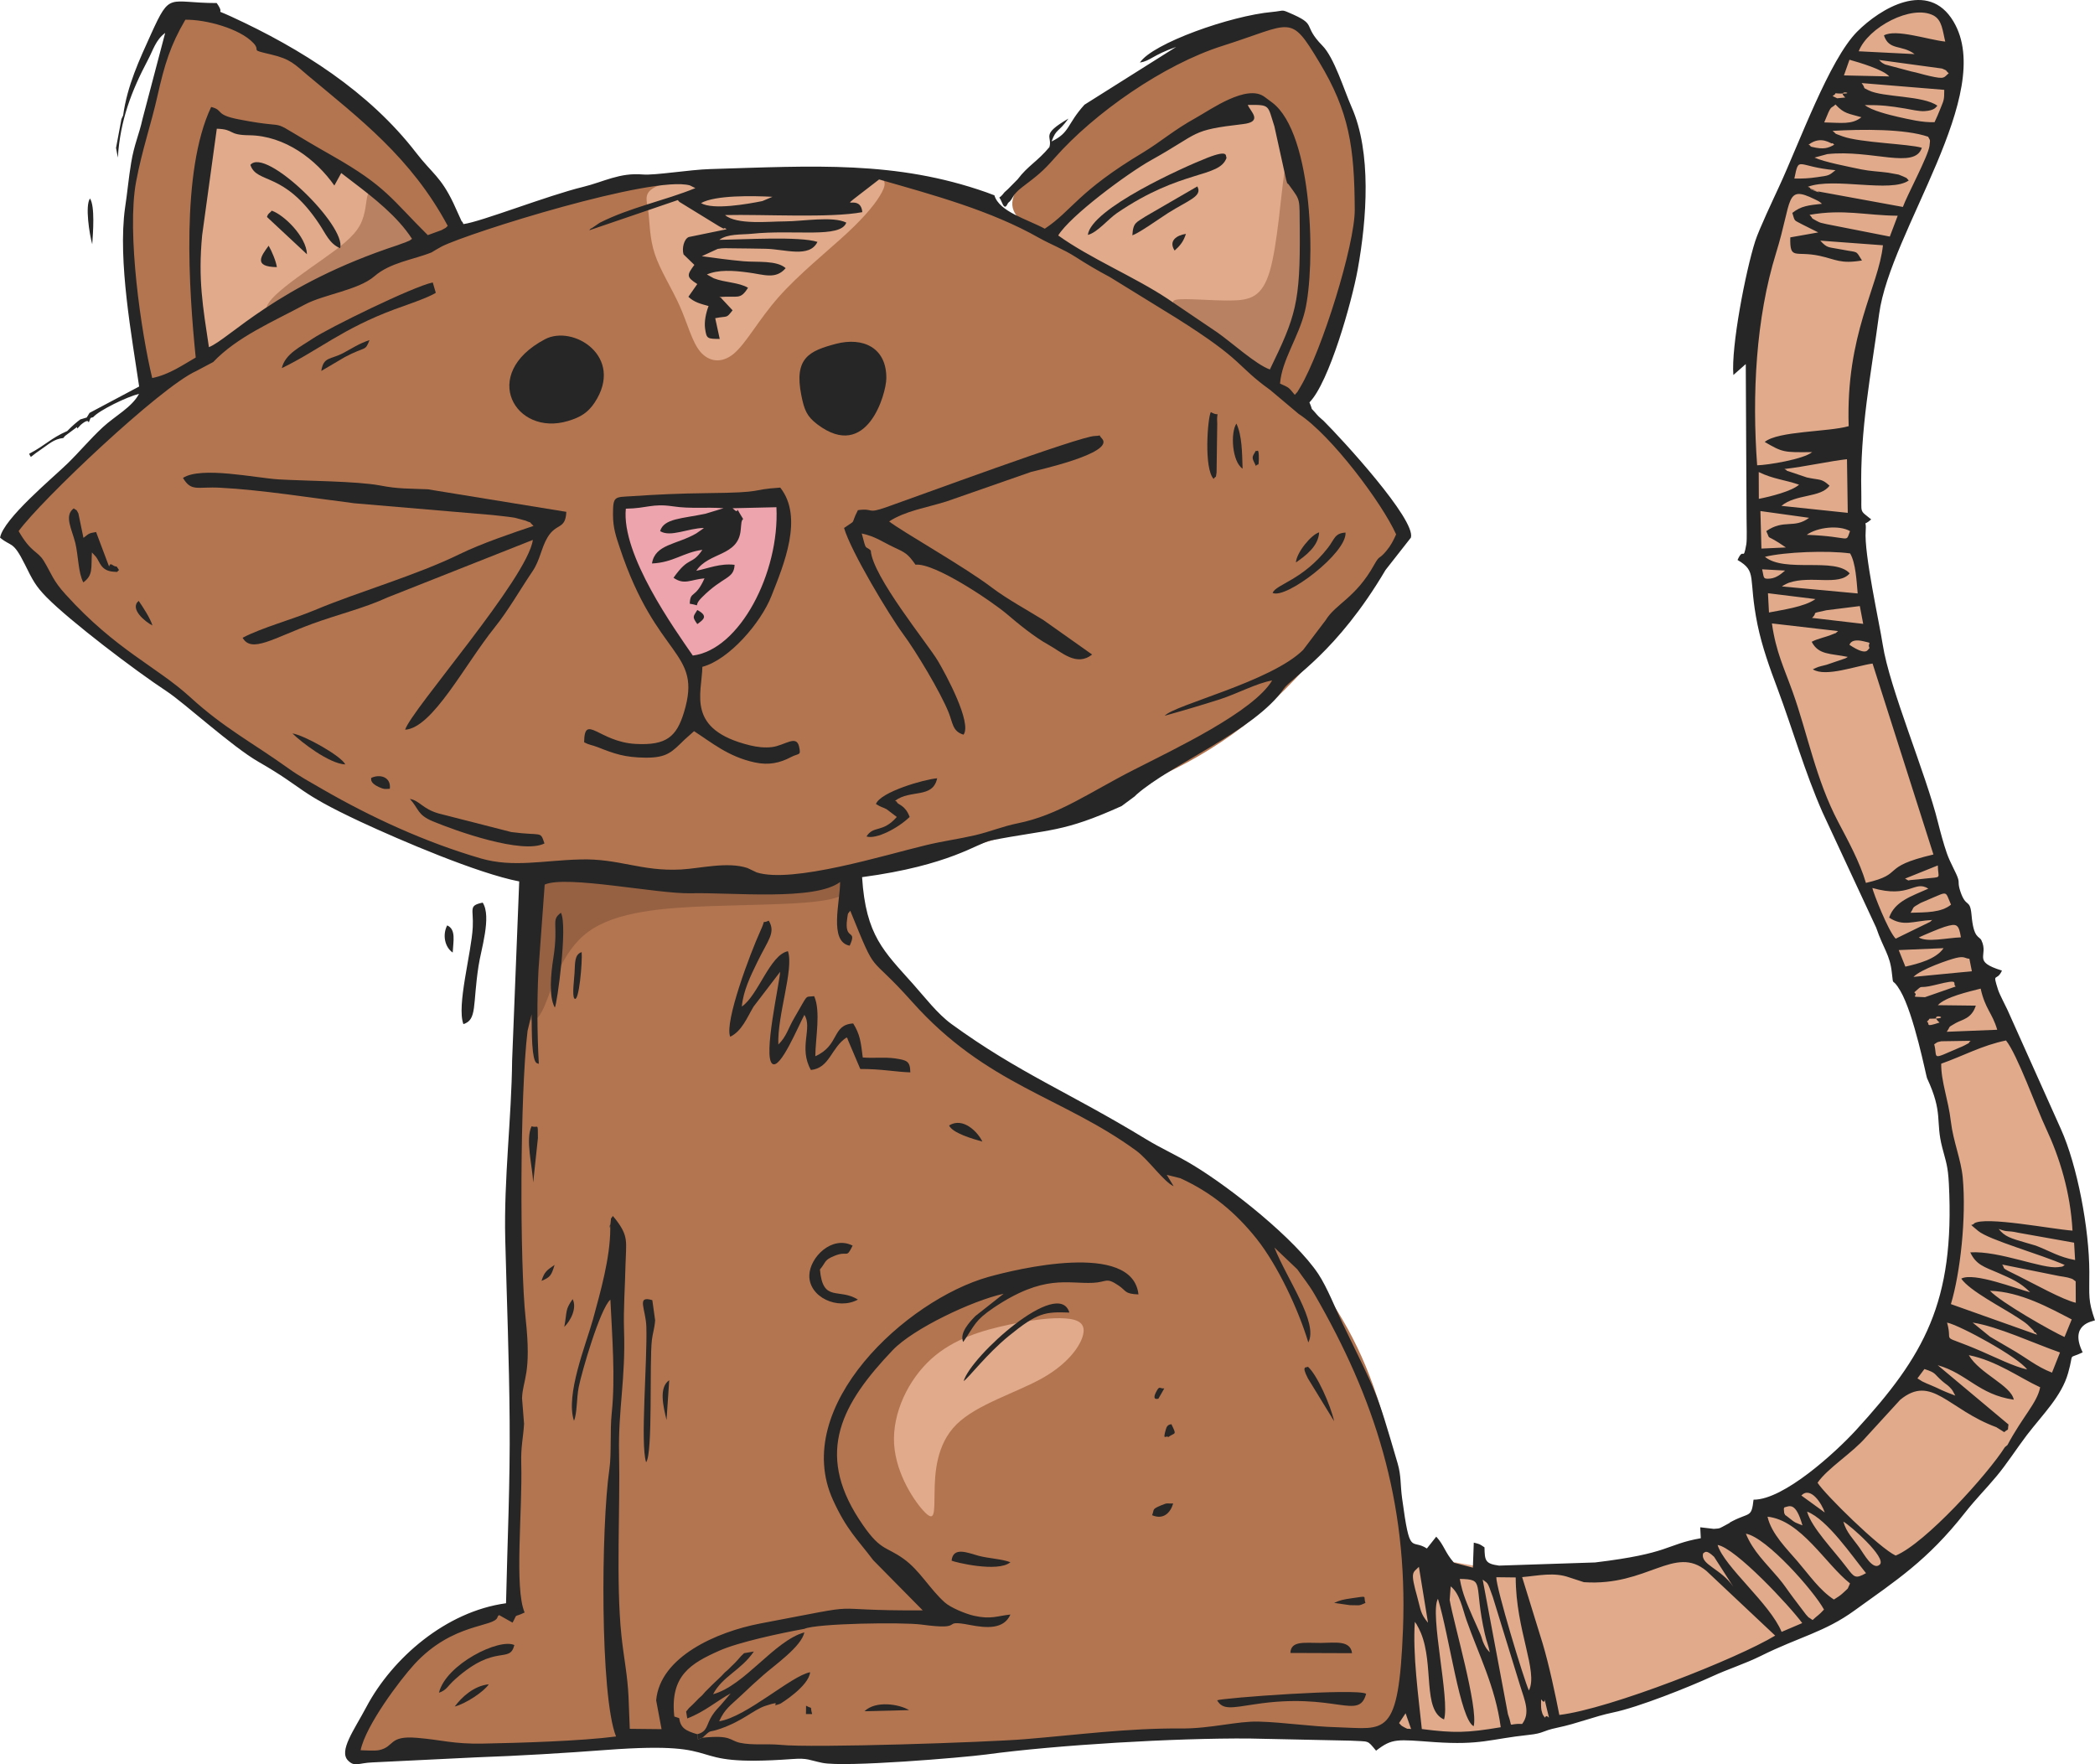 <?xml version="1.0" encoding="UTF-8"?>
<!DOCTYPE svg PUBLIC "-//W3C//DTD SVG 1.1//EN" "http://www.w3.org/Graphics/SVG/1.1/DTD/svg11.dtd">
<!-- Creator: CorelDRAW SE -->
<svg xmlns="http://www.w3.org/2000/svg" xml:space="preserve" width="264.69mm" height="222.91mm" version="1.1" style="shape-rendering:geometricPrecision; text-rendering:geometricPrecision; image-rendering:optimizeQuality; fill-rule:evenodd; clip-rule:evenodd"
viewBox="0 0 18586 15653"
 xmlns:xlink="http://www.w3.org/1999/xlink">
 <defs>
  <style type="text/css">
   <![CDATA[
    .fil5 {fill:#262626}
    .fil2 {fill:#966142}
    .fil1 {fill:#B37550}
    .fil3 {fill:#B88161}
    .fil0 {fill:#E0AA8B}
    .fil4 {fill:#EDA4AC}
   ]]>
  </style>
 </defs>
 <g id="Vrstva_x0020_1">
  <g id="_520664816">
   <path class="fil0" d="M12615 13824c138,-4 424,71 759,111 335,40 720,45 1085,-37 365,-83 710,-253 1008,-418 298,-165 548,-325 835,-573 288,-247 613,-582 788,-868 175,-285 200,-520 228,-780 27,-260 57,-545 20,-863 -38,-317 -143,-668 -270,-1075 -128,-408 -278,-873 -473,-1338 -195,-466 -435,-931 -628,-1451 -192,-520 -337,-1096 -402,-1538 -65,-443 -50,-753 -38,-1176 13,-422 23,-958 110,-1435 88,-478 253,-898 400,-1238 148,-341 278,-601 401,-768 122,-168 237,-243 352,-285 115,-43 230,-53 320,-23 90,30 155,100 193,190 37,90 47,200 42,338 -5,137 -25,302 -95,530 -70,228 -190,518 -292,728 -103,210 -188,340 -275,635 -88,295 -178,755 -213,1233 -35,478 -15,973 53,1413 67,440 182,826 337,1296 155,470 350,1025 513,1483 163,458 293,818 428,1128 135,310 275,570 385,828 110,258 190,513 242,815 53,303 78,653 35,943 -42,290 -152,520 -357,821 -205,300 -505,670 -771,957 -265,288 -495,493 -792,706 -298,212 -663,433 -943,560 -280,128 -476,163 -726,243 -250,80 -555,205 -875,300 -320,95 -655,160 -925,187 -271,28 -476,18 -593,8 -118,-10 -148,-20 -148,-50 -1,-30 27,-80 54,-140 27,-60 53,-131 67,-204 14,-73 16,-149 21,-247 6,-98 13,-217 17,-313 3,-96 2,-168 1,-241 -1,-74 -1,-148 -5,-227 -4,-78 -12,-161 127,-165z"/>
   <path class="fil1" d="M4729 8161c-73,460 -128,1395 -156,2156 -27,760 -27,1345 -22,1956 5,610 15,1245 20,1588 5,343 5,393 -53,405 -57,13 -172,-12 -335,58 -162,70 -372,235 -540,390 -167,155 -293,300 -373,437 -80,138 -115,268 -120,338 -5,70 20,80 245,73 226,-8 651,-33 1086,-58 435,-25 880,-50 1283,-42 403,7 763,47 1040,75 278,27 473,42 778,35 305,-8 721,-38 1231,-83 510,-45 1115,-105 1631,-127 515,-23 940,-8 1218,2 277,10 407,15 492,10 85,-5 125,-20 173,-77 47,-58 102,-158 135,-456 32,-297 43,-793 -10,-1305 -53,-513 -168,-1043 -373,-1501 -205,-458 -500,-843 -825,-1138 -325,-295 -680,-500 -1051,-705 -370,-205 -755,-410 -1130,-633 -375,-223 -740,-463 -980,-700 -241,-238 -356,-473 -431,-645 -76,-171 -113,-279 -150,-347 -38,-67 -76,-94 -283,-90 -207,4 -582,39 -962,44 -380,5 -766,-20 -981,-40 -215,-20 -260,-35 -327,-50 -68,-15 -158,-30 -230,430z"/>
   <path class="fil2" d="M7356 7980c-218,46 -635,44 -1053,59 -418,15 -836,47 -1082,226 -246,179 -321,504 -393,666 -71,161 -138,158 -166,22 -27,-136 -15,-406 6,-628 22,-221 52,-394 108,-486 56,-93 139,-105 344,-95 205,10 533,42 878,64 345,21 708,31 979,18 271,-12 451,-47 533,-17 81,30 63,125 -154,171z"/>
   <path class="fil0" d="M8944 11754c-218,47 -480,119 -683,303 -203,184 -345,479 -329,753 16,274 191,526 276,610 85,84 81,-1 83,-173 2,-171 13,-429 194,-609 181,-180 534,-282 764,-412 230,-130 338,-288 360,-385 23,-98 -40,-136 -157,-144 -118,-9 -291,11 -508,57z"/>
   <path class="fil1" d="M8981 1820c-10,-130 143,-298 385,-517 243,-218 576,-489 904,-680 329,-191 654,-304 858,-374 204,-70 287,-97 355,-76 69,21 124,91 211,238 86,146 203,368 282,607 79,239 119,494 108,769 -12,276 -74,571 -162,873 -87,303 -200,613 -277,776 -78,162 -120,177 -204,113 -84,-63 -209,-206 -370,-345 -162,-139 -359,-274 -555,-401 -197,-128 -392,-248 -588,-358 -197,-110 -394,-210 -579,-306 -185,-96 -358,-189 -368,-319z"/>
   <path class="fil0" d="M9395 1976c104,-112 334,-302 560,-471 227,-168 449,-316 638,-422 189,-107 344,-172 450,-197 107,-25 164,-10 233,83 69,92 149,263 210,476 61,214 104,472 100,722 -4,250 -54,493 -106,695 -53,203 -108,365 -175,427 -68,61 -148,21 -317,-104 -169,-125 -426,-335 -630,-478 -204,-142 -354,-217 -515,-299 -162,-81 -334,-169 -432,-229 -97,-60 -120,-92 -16,-203z"/>
   <path class="fil3" d="M11393 1541c-30,197 -60,630 -127,862 -68,231 -173,261 -344,263 -171,3 -409,-22 -486,-7 -78,15 5,70 167,199 163,129 405,331 535,429 130,97 148,90 183,18 35,-71 87,-206 139,-367 51,-162 101,-349 119,-558 17,-209 2,-439 -19,-603 -21,-164 -49,-261 -78,-329 -29,-67 -59,-105 -89,93z"/>
   <path class="fil1" d="M3946 1909c-65,-142 -230,-389 -446,-638 -216,-249 -484,-499 -738,-685 -254,-187 -494,-309 -685,-387 -192,-77 -334,-110 -427,-97 -92,12 -135,70 -186,241 -51,171 -111,456 -179,783 -67,326 -142,694 -144,1030 -1,337 72,642 114,858 43,217 55,344 85,390 30,47 78,12 179,-62 101,-74 256,-187 458,-318 201,-131 449,-281 733,-421 283,-140 604,-270 815,-349 211,-79 314,-106 383,-138 68,-31 103,-66 38,-207z"/>
   <path class="fil0" d="M3674 2072c-77,-89 -220,-239 -361,-366 -142,-128 -282,-233 -440,-322 -159,-89 -337,-161 -501,-207 -164,-47 -314,-67 -402,-56 -89,12 -117,54 -143,167 -26,112 -51,295 -67,494 -17,199 -24,414 -23,633 1,218 11,441 19,565 7,124 12,149 77,134 65,-15 190,-70 253,-102 62,-31 62,-38 231,-146 169,-108 507,-315 778,-440 271,-125 477,-168 573,-203 96,-35 84,-62 6,-151z"/>
   <path class="fil3" d="M3263 1725c-19,50 -13,170 -71,275 -58,105 -181,195 -330,301 -149,105 -324,227 -416,315 -93,88 -103,143 -45,144 58,0 185,-54 414,-152 228,-99 560,-243 726,-338 167,-95 168,-141 112,-226 -56,-84 -168,-207 -247,-278 -79,-71 -124,-91 -143,-41z"/>
   <path class="fil1" d="M12305 4541c-153,-240 -488,-655 -900,-1035 -413,-381 -903,-726 -1353,-1008 -451,-283 -861,-503 -1336,-668 -475,-165 -1016,-275 -1548,-313 -533,-37 -1058,-2 -1643,115 -586,118 -1231,318 -1751,515 -521,198 -916,393 -1271,588 -355,195 -670,390 -1043,688 -372,298 -803,698 -1048,918 -245,220 -305,260 -327,295 -23,35 -8,65 72,180 80,115 225,315 448,543 222,228 523,483 890,763 368,280 803,585 1203,828 400,242 766,422 1096,550 330,127 625,202 1175,252 550,50 1356,76 2006,38 650,-38 1146,-138 1618,-273 473,-135 923,-305 1278,-450 356,-145 616,-265 868,-423 253,-157 498,-352 756,-625 257,-272 527,-623 680,-820 153,-198 188,-243 220,-298 33,-55 63,-120 -90,-360z"/>
   <path class="fil0" d="M5860 1640c161,-56 516,-101 882,-121 367,-20 744,-15 934,15 190,30 193,85 148,171 -45,86 -138,204 -310,364 -173,160 -425,362 -606,566 -180,204 -287,409 -397,502 -110,92 -223,72 -298,-16 -75,-89 -112,-247 -182,-404 -70,-158 -173,-316 -222,-463 -49,-148 -44,-285 -59,-388 -15,-102 -50,-170 110,-226z"/>
   <path class="fil4" d="M5600 4450c122,-28 367,-40 603,-47 236,-7 462,-8 587,8 125,16 149,50 160,101 11,51 10,120 -9,240 -18,120 -55,292 -102,432 -46,141 -104,251 -189,353 -85,102 -198,196 -283,254 -86,58 -145,80 -186,85 -41,5 -65,-7 -113,-78 -47,-72 -118,-202 -225,-398 -107,-196 -250,-459 -316,-609 -66,-150 -56,-188 -52,-228 4,-41 3,-85 125,-113z"/>
   <g>
    <path class="fil5" d="M12412 15287l58 -87 49 140c-40,-8 -16,8 -60,-15 -41,-23 -23,-15 -47,-38zm1311 -127c38,152 9,27 -17,79 -17,-27 -18,-14 -31,-68 -5,-22 -3,-73 -3,-95 58,76 9,-86 51,84zm-506 -501c-5,-5 -13,-12 -15,-16 -3,-4 -11,-12 -14,-17 -5,-6 -18,-30 -22,-39 -18,-37 -16,-48 -31,-85 -26,-62 -44,-97 -71,-160 -43,-102 -90,-199 -113,-334 229,5 119,34 222,488 18,78 28,86 44,163zm-460 -475c103,339 196,1069 317,1131 42,-166 -176,-908 -213,-1120l9 -121c82,65 105,199 140,299 105,300 257,592 304,951 -299,50 -411,53 -700,16 -30,-289 -82,-664 -62,-951 20,29 8,7 35,58 4,8 15,32 19,41 117,284 13,684 205,767 54,-174 -130,-939 -54,-1071zm731 777c40,128 90,237 16,334 -142,-8 -75,52 -126,-87l-224 -1194c47,39 39,9 90,155l244 792zm-819 -564c-69,-83 -63,-112 -95,-227 -64,-229 -42,-213 14,-269l81 496zm2441 -616c15,-5 21,-41 97,31l171 266c-111,-164 -296,-195 -268,-297zm-1546 1217c-44,-94 -294,-920 -289,-1005l172 2c0,468 202,836 117,1003zm-60 -1006c148,-13 283,-46 419,3l129 42c564,39 805,-336 1088,-99l609 573c-330,201 -1467,651 -1915,704 -33,-170 -92,-448 -148,-634l-182 -589zm2302 486c-103,-251 -507,-575 -568,-771 159,25 643,545 751,693l-183 78zm275 -105c-68,-49 -10,2 -59,-49l-112 -148c-58,-77 -78,-113 -135,-180 -110,-130 -223,-234 -286,-389 182,30 605,510 693,673 -46,51 -58,52 -101,93zm273 -873c62,33 384,319 324,380 -61,60 -144,-97 -180,-147 -57,-81 -117,-136 -144,-233zm-1 631c-30,28 -49,38 -83,60 -127,-83 -215,-213 -323,-339 -93,-109 -232,-244 -266,-396 297,31 515,421 732,592 -32,67 -1,26 -60,83zm202 -174c-94,52 -103,40 -172,-51 -116,-154 -311,-352 -351,-495 179,68 399,394 523,546zm-729 -566c-1,-8 2,-11 4,-17 47,-13 101,-51 161,159 -58,-24 -61,-18 -120,-67 -54,-45 -20,-5 -42,-42l-3 -33zm363 28l-208 -151c82,-85 182,72 208,151zm884 -1273c108,35 82,41 157,106 34,30 42,30 64,52 36,37 24,27 53,78 -61,-24 -94,-35 -172,-73 -30,-14 -50,-21 -80,-34 -8,-4 -35,-16 -41,-19l-43 -27 62 -83zm737 674l-23 19c-154,243 -706,853 -969,962 -143,-66 -627,-542 -693,-646 88,-129 308,-263 431,-406l302 -330c280,-230 424,85 853,243l70 44c48,-41 27,1 38,-68l-628 -526c262,74 363,261 675,306 -25,-128 -304,-231 -399,-395 247,49 452,202 633,285 -27,139 -154,257 -290,512zm-588 -3383c196,-69 361,-162 575,-206 100,124 273,607 354,778 121,258 217,566 236,909 -178,-12 -775,-130 -873,-64 -15,29 -62,-16 35,66 98,82 552,206 769,303 -30,18 -5,12 -58,19 -138,19 -522,-147 -780,-131 51,110 124,129 245,181 120,53 198,84 286,173 -116,-29 -499,-181 -611,-121 75,109 363,255 504,348 29,19 60,39 83,59l51 50c4,5 14,26 17,20 3,-5 12,14 18,21l-765 -272c83,-275 138,-766 105,-1123 -14,-155 -85,-324 -105,-495 -23,-198 -88,-357 -86,-515zm983 2741c-140,-54 -232,-136 -369,-213 -77,-44 -106,-63 -181,-106l-154 -125c221,33 552,188 775,265l-71 179zm-221 -28c-115,-25 -286,-110 -402,-160 -394,-171 -250,-51 -308,-256 115,24 635,308 710,416zm-12163 2935l48 256 -282 -3 -11 -282c-9,-197 -42,-345 -63,-545 -50,-476 -10,-1141 -21,-1616 -9,-383 59,-662 44,-1095 -6,-188 9,-386 13,-576 5,-207 30,-253 -85,-403l-27 -33c-26,41 -12,-2 -21,66 -16,109 -2,-53 -2,47 -1,262 -88,563 -154,806 -63,225 -245,669 -168,898 29,-69 22,-198 42,-299 25,-127 188,-694 281,-776 15,319 45,692 12,1005 -17,164 -1,360 -21,500 -74,509 -84,2009 59,2371 -315,41 -859,57 -1180,63 -267,5 -364,-33 -585,-51 -256,-22 -197,79 -337,109 -39,8 -121,2 -164,1 45,-220 352,-627 477,-763 343,-373 713,-325 738,-419 2,-10 9,-12 14,-17l119 67c51,-92 0,-38 107,-90 -93,-219 -18,-901 -30,-1324 -4,-151 18,-227 25,-350l-18 -228c7,-169 86,-211 32,-707 -53,-487 -51,-1984 17,-2551l36 -148c1,89 1,181 6,269 13,196 47,160 58,172 -15,-278 -17,-556 -3,-835l55 -756c191,-86 1000,84 1296,77 360,-9 1101,70 1325,-100 1,172 -102,531 85,565 71,-156 -52,-35 -22,-242 8,-61 7,-37 27,-68 248,609 142,352 548,807 662,743 1332,841 1991,1323 109,81 242,274 330,314l-61 -101 120 30c280,127 494,308 676,536 190,239 373,632 460,921 91,-176 -188,-557 -301,-842l203 193c54,78 103,136 153,222 531,918 828,1830 785,2969 -38,978 -156,884 -584,872 -234,-6 -473,-44 -695,-50 -189,-6 -428,63 -689,61 -471,-4 -922,57 -1388,95 -326,27 -1885,80 -2170,50 -115,-11 -245,6 -357,-18 -96,-22 -74,-71 -333,-45 -57,20 -33,27 -45,-31 -107,-31 -148,-57 -161,-143l-43 -14c-40,-363 147,-472 399,-584 170,-76 545,-156 755,-194 109,-49 870,-60 1038,-38 414,56 150,-51 433,4 147,28 299,39 357,-93 -116,12 -171,45 -323,11 -75,-17 -208,-72 -260,-119 -133,-119 -221,-283 -363,-385 -167,-121 -209,-63 -398,-354 -386,-596 -151,-1026 300,-1499 181,-190 705,-439 984,-500l-250 197c-50,51 -145,151 -109,231 107,-154 101,-189 269,-303 449,-302 655,-211 884,-222 123,-6 113,-52 224,23 73,48 50,75 178,80 -52,-477 -1090,-223 -1332,-155 -725,204 -1757,1147 -1378,1979 121,265 214,345 357,534l439 445c-974,5 -394,-82 -1444,117 -385,74 -887,295 -921,681zm12495 -3223c-112,-50 -565,-307 -661,-410 270,7 532,154 725,254l-64 156zm100 -304c-113,-25 -379,-173 -510,-238 -173,-84 -109,-56 -143,-101l506 102c16,2 63,10 75,13 60,17 36,11 71,34l1 190zm-6 -379c-143,-26 -224,-80 -349,-128l-89 -26c-133,-39 -186,-53 -240,-122 86,33 70,10 175,34l494 88 9 154zm-1250 -1914c29,-17 13,-17 63,-27l260 -4c-44,38 32,-6 -53,40 -7,5 -33,15 -42,19 -266,114 -195,100 -228,-28zm47 -193c-139,46 -79,11 -112,-9 41,-29 -8,-24 66,-26 160,-4 -63,-59 46,35zm-15 -154c69,-74 272,-119 380,-147 41,184 102,212 147,365l-448 18c41,-60 2,-31 81,-78 55,-31 140,-38 177,-154l-337 -4zm-209 -114c91,-80 18,-24 183,-65 240,-61 147,-13 185,13l-273 95c-162,-4 -48,-5 -95,-43zm-7 -137c66,-69 321,-155 377,-168 79,-19 78,5 119,7l22 111 -518 50zm-131 -238l398 -17c-67,98 -225,138 -339,164l-59 -147zm178 -112c38,-18 183,-80 229,-94 110,-34 125,-24 145,93 -126,5 -299,47 -374,1zm-73 -219c38,-55 1,-37 89,-87 3,-2 82,-36 100,-43 145,-62 118,-60 170,58 -87,72 -223,68 -359,72zm-339 -220c334,96 372,-73 497,6 -143,65 -298,110 -348,257 126,83 210,30 382,21 -6,6 -14,13 -19,17l-305 149c-70,-75 -197,-404 -207,-450zm581 -200c2,124 45,99 -115,117 -16,2 -96,11 -108,11 -60,4 -19,14 -68,-11l291 -117zm-784 -1957c2,-2 10,-57 119,-33 102,22 35,9 59,62 -18,10 -17,77 -178,-29zm146 2112c-54,-185 -161,-379 -245,-539 -200,-379 -273,-787 -404,-1153 -77,-216 -149,-356 -185,-610l587 68c-45,35 12,2 -68,36 -26,10 -42,14 -68,22 -56,19 -59,17 -98,37 61,118 165,102 320,134 -6,5 -16,10 -22,13l-167 57c-84,21 -65,15 -121,40 112,73 392,-33 530,-51l540 1694c-485,114 -244,170 -599,252zm-478 -2351c61,-57 -30,-33 128,-68l296 -37 30 158 -454 -53zm-391 -219l421 52c-97,70 -298,96 -412,119l-9 -171zm152 -201c-28,23 -71,64 -130,71 -72,7 -55,-8 -74,-82l204 11zm573 25c-130,-146 -576,-2 -752,-147 175,-43 557,-58 756,-30 50,86 57,245 67,355l-672 -62c6,-5 15,-10 20,-13 5,-2 14,-8 21,-11 6,-2 14,-6 21,-9 198,-67 444,31 539,-83zm-381 -342c94,-68 287,-89 384,-33 -43,113 17,48 -384,33zm-411 -211l432 60c-134,100 -222,9 -380,118 45,96 -22,9 174,145l-217 10 -9 -333zm-15 -346c130,63 226,67 358,112 -64,58 -252,105 -357,126l-1 -238zm228 -27c184,-21 401,-70 555,-87l7 476 -589 -62c132,-108 349,-70 427,-179 -73,-67 -83,-47 -201,-73l-178 -60c-4,-11 -15,-9 -21,-15zm-13978 -1081c-54,-361 -97,-601 -60,-993l130 -945c162,5 93,56 288,58 317,4 592,214 755,446l61 -111 95 73c196,149 404,312 533,511 -32,22 -4,8 -61,32 -3,1 -66,23 -66,24 -1073,352 -1493,833 -1675,905zm14262 -1121c-60,-33 -22,-13 -61,-53 305,-53 492,5 782,8l-70 185 -559 -110c-57,-14 -51,-8 -92,-30zm-526 2169c-46,-626 -12,-1303 168,-1884 146,-470 77,-607 343,-476 43,21 39,19 64,40 -122,13 -186,20 -263,81 25,83 13,60 90,103l140 70 -248 44c-5,207 44,117 261,164 145,32 185,73 375,41 -58,-94 -32,-68 -168,-95 -137,-27 -136,-10 -202,-81l556 41c-38,368 -331,787 -304,1605 -182,52 -626,42 -745,140 161,93 166,93 421,90 -74,63 -398,116 -488,117zm-9370 -2326c126,-72 462,-65 634,-56l-90 38c-130,26 -437,81 -544,18zm1431 80c-15,-169 -221,-4 -22,-158l171 -132c485,139 992,276 1420,519 108,60 214,99 322,168 98,63 194,120 307,180l589 363c613,386 522,415 832,638l252 212c289,187 742,794 865,1069 -25,56 -47,99 -88,148 -69,82 -54,28 -107,122 -164,295 -341,345 -430,491l-200 264c-284,282 -1139,486 -1228,584 165,-46 334,-96 490,-146 157,-51 325,-143 463,-167 -167,279 -864,607 -1228,793 -395,201 -665,401 -1032,475 -123,24 -240,73 -375,105 -152,35 -287,52 -435,88 -358,85 -1185,343 -1503,242l-82 -39c-177,-59 -420,4 -589,13 -353,19 -550,-99 -894,-89 -327,8 -594,74 -882,-9 -497,-145 -975,-366 -1405,-614 -115,-67 -199,-111 -304,-186 -309,-222 -570,-356 -870,-631 -299,-273 -657,-416 -1105,-911 -115,-126 -124,-183 -194,-298 -56,-91 -112,-70 -223,-264 195,-270 1255,-1276 1575,-1420l151 -80c213,-224 525,-355 815,-511 164,-88 472,-127 614,-249 142,-124 346,-147 509,-213 1,-1 62,-38 91,-53 244,-122 1876,-634 2201,-541l48 24c-273,111 -579,171 -848,307l-75 51c-3,-6 -13,10 -18,16l785 -268c5,5 11,13 14,16l355 218c15,6 39,25 43,17 4,-7 15,4 21,8l-336 69c-42,18 -62,99 -46,154l96 93c-67,91 -73,107 26,170l-79 113c51,49 110,63 179,82 -25,66 -39,141 -31,199 13,92 19,92 130,93l-40 -184c116,-23 94,6 154,-70l-98 -105c-3,-10 -14,-8 -19,-13 165,-13 184,29 254,-82 -83,-49 -204,-45 -304,-84l-61 -34c100,-43 228,-36 363,-18 142,18 247,66 336,-38 -79,-71 -252,-51 -372,-61 -134,-12 -255,-29 -372,-45l141 -65c48,-9 87,-5 135,-5 97,2 194,1 290,4 170,3 389,85 460,-61 -156,-51 -659,-21 -871,-18 73,-55 195,-45 287,-54 383,-40 788,43 840,-99 -120,-60 -389,-11 -544,-11 -141,0 -427,33 -532,-56 342,-8 935,28 1218,-26zm8269 -298c44,-210 18,-104 365,-74 -59,48 -55,47 -164,62 -75,11 -126,13 -201,12zm126 -300c113,-88 204,-2 209,-12 4,-7 13,8 19,12 -54,30 -93,44 -194,20 -5,-1 -15,-2 -18,-9 -3,-8 -11,-8 -16,-11zm1005 27c-116,-35 -549,-45 -702,-101 -93,-35 -42,-11 -90,-49 259,-15 641,-19 848,52 19,38 19,18 12,82 -11,89 -201,442 -236,541l-760 -139c-195,-64 149,61 -43,-18 -5,-2 -17,-1 -20,-10 -4,-10 -14,-7 -20,-12 232,-87 737,57 895,-56 -30,-30 -2,-13 -50,-36l-40 -16c-2,-1 -88,-16 -93,-17 -81,-11 -159,-13 -237,-29 -114,-24 -333,-66 -416,-105l114 -31c394,-42 776,139 838,-56zm-766 -384c78,84 115,79 230,113 -84,68 -180,49 -330,46 68,-169 53,-113 100,-159zm-6896 1162c104,-172 612,-550 826,-669 440,-245 339,-264 813,-319 183,-21 64,-114 43,-170 203,-2 174,0 236,190l104 472c30,92 -12,-6 30,54 100,139 88,104 91,386 6,654 -37,776 -265,1245 -123,-43 -341,-241 -464,-327l-446 -302c-295,-195 -684,-356 -968,-560zm7800 -1151c-126,-92 -481,-73 -609,-136 -67,-33 -18,-7 -63,-65l733 60c0,91 -3,89 -33,164 -15,37 -37,91 -53,123 -109,4 -229,-26 -324,-47 -82,-19 -234,-56 -295,-105 148,-1 221,8 359,31 46,8 123,26 171,23 93,-6 101,-37 114,-48zm-15838 2416c-97,-399 -228,-1288 -143,-1742 55,-291 131,-500 190,-763 63,-278 113,-445 247,-674 182,-3 482,78 603,206 74,78 -46,55 156,102 176,41 210,87 331,189 453,379 913,725 1238,1332 -37,30 17,-2 -56,38l-121 44c-324,-321 -369,-432 -845,-703 -684,-388 -276,-215 -832,-324 -218,-42 -129,-81 -245,-110 -271,571 -197,1630 -137,2223 -112,64 -234,151 -386,182zm15021 -2489c-1,0 -71,7 -72,7l-41 -20c60,-36 -16,-24 68,-22 158,5 -43,-43 45,35zm-7549 868l-72 -27c-803,-282 -1524,-234 -2449,-206 -184,5 -488,57 -598,48 -207,-18 -346,65 -530,110 -317,77 -909,311 -1062,330 -4,-7 -10,-26 -12,-22 -2,5 -9,-16 -12,-21l-65 -143c-113,-236 -187,-261 -330,-446 -419,-544 -1021,-924 -1641,-1209 -176,-81 -41,3 -129,-120 -430,0 -409,-107 -581,272 -105,232 -212,458 -249,725l-15 32 -48 256 16 86c21,-334 122,-592 266,-865 48,-90 69,-178 154,-241l-201 763c-32,145 -74,225 -101,390 -23,137 -34,270 -54,398 -66,472 62,1153 125,1586l-440 234 -25 41 -57 17c-34,26 -65,51 -116,103 -151,67 -188,123 -338,202 23,43 0,32 89,-27 87,-59 129,-104 214,-113 5,-6 11,-14 15,-18l106 -79 4 13 29 -32c102,-87 53,29 85,-55 4,-13 18,-9 26,-14 55,-62 301,-181 407,-207 -63,120 -213,196 -321,296 -117,109 -199,210 -312,321 -130,127 -570,491 -600,659 102,85 113,23 219,235 71,144 97,195 194,294 207,210 782,648 1065,834 157,103 577,489 815,626 423,243 329,262 908,533 355,165 1037,457 1405,528l-63 1589c-5,513 -74,1045 -61,1585 14,551 35,1072 39,1613 5,554 -20,1070 -32,1617 -534,73 -1009,487 -1239,920 -109,206 -248,391 -162,476 59,59 90,21 215,16l924 -45c373,-13 786,-38 1157,-66 1156,-86 602,157 1647,81 137,-10 146,10 264,34 201,41 1248,-47 1452,-74 627,-85 1679,-147 2337,-142l895 19c174,10 147,-9 229,89 145,-112 184,-100 518,-76 415,28 489,-27 835,-64 141,-15 109,-33 255,-64 186,-39 319,-98 495,-135 224,-46 672,-225 883,-322 134,-62 289,-111 426,-179 344,-171 567,-211 833,-404 370,-267 646,-443 978,-865 105,-133 182,-206 280,-324 88,-104 182,-250 270,-366 146,-190 309,-346 367,-552 56,-196 -9,-116 129,-183 -123,-251 91,-275 109,-284 -63,-181 -49,-210 -50,-433 -1,-378 -106,-941 -253,-1266l-473 -1055c-21,-46 -70,-136 -84,-180 -52,-165 -13,-64 35,-169 -270,-84 -115,-127 -182,-268 -19,-41 -70,-11 -88,-226 -14,-150 -48,-56 -99,-208 -24,-73 -9,-74 -20,-112 -14,-50 -69,-138 -100,-227 -29,-84 -55,-180 -78,-271 -107,-435 -431,-1192 -491,-1581 -29,-190 -167,-807 -151,-1008 9,-113 -32,-31 49,-102 -109,-88 -84,-47 -88,-240 -13,-561 87,-1048 158,-1581 99,-740 1041,-1956 660,-2596 -224,-377 -652,-114 -854,89 -249,250 -514,989 -695,1379 -47,102 -177,377 -210,480 -86,269 -215,938 -194,1188l110 -97 7 1367c0,54 5,187 -2,231 -29,166 -22,15 -78,140 179,105 91,148 177,573 40,195 111,392 177,567 138,370 242,740 400,1099l476 1023c64,188 122,239 139,400 16,138 -2,28 75,160 122,208 230,761 237,775 146,313 73,377 135,615 32,125 51,162 59,323 53,1053 -220,1525 -824,2185 -178,194 -640,619 -909,617 -18,162 -34,111 -187,190 -54,28 9,-1 -56,33 -62,32 -47,32 -110,36l-120 -14 5 97c-318,57 -265,134 -938,215l-852 28c-122,-17 -127,-43 -129,-162 -45,-30 -39,-28 -95,-42l-8 222 -168 -44c-81,-92 -86,-154 -157,-231l-83 105c-142,-92 -149,81 -220,-445 -17,-126 -7,-196 -39,-308 -200,-683 -175,-591 -487,-1239 -64,-134 -138,-323 -217,-443 -205,-309 -768,-758 -1108,-964 -155,-94 -283,-148 -427,-236 -680,-414 -1122,-583 -1720,-1018 -126,-92 -239,-241 -340,-354 -258,-290 -420,-429 -453,-949 784,-105 1021,-301 1144,-326 524,-102 631,-66 1159,-305l116 -86c5,-4 10,-11 15,-15 307,-271 1051,-568 1306,-938 67,-99 470,-320 904,-1055l225 -287c47,-158 -612,-875 -773,-1035 -21,-20 -42,-35 -59,-55 -77,-91 -26,-12 -68,-110 174,-176 375,-887 428,-1178 82,-452 124,-1041 -54,-1442 -67,-152 -154,-439 -259,-545 -187,-191 -32,-181 -302,-295 -62,-27 -46,-13 -143,-4 -369,33 -1063,279 -1174,449 94,-15 109,-64 322,-139l-814 513c-159,176 -126,246 -292,326 44,-118 57,-74 150,-203 -252,147 -140,153 -169,253 -106,128 -191,165 -282,286l-86 87 -30 27c-60,81 -54,15 -25,88 33,84 49,13 58,6 47,-36 26,-64 124,-139 135,-103 179,-135 288,-259 350,-398 967,-829 1488,-994 625,-198 597,-292 859,144 266,440 312,754 315,1309 1,311 -290,1249 -483,1574 -38,63 -13,27 -49,69 -56,-67 -46,-62 -131,-100 17,-211 164,-409 221,-643 95,-394 76,-1573 -290,-1850l-66 -49c-157,-121 -481,112 -609,183 -201,111 -310,211 -470,308 -584,350 -628,514 -873,677 -155,-84 -404,-150 -447,-296zm7586 -1203c86,24 302,88 353,148l-402 -9 49 -139zm881 120c-46,36 -28,57 -171,24 -67,-15 -101,-28 -161,-40l-233 -62c-40,-20 -31,-21 -54,-40l559 76c55,22 26,14 60,42zm-799 -195c82,-213 470,-418 663,-318 78,41 81,137 105,232 -152,-16 -437,-115 -544,-55 46,138 157,79 272,166l-496 -25z"/>
    <path class="fil5" d="M5552 4513c193,-3 231,-48 417,-21 160,24 286,5 450,17l-161 49c-209,44 -368,41 -402,154 92,58 249,-27 389,-28 -5,4 -13,10 -17,13l-52 36c-172,100 -365,94 -392,266 189,-8 277,-98 447,-121 -98,145 -115,48 -256,248 97,67 150,16 275,5 -83,187 -126,105 -131,225 116,19 20,33 106,-54 193,-195 285,-161 292,-291 -129,-15 -233,32 -340,53 111,-168 372,-126 394,-361 1,-9 3,-34 4,-43 6,-95 41,-13 -8,-98 -54,-95 6,20 -68,-53l389 -9c29,583 -327,1265 -742,1316 -158,-230 -635,-892 -594,-1303zm1370 -187c-289,19 -111,44 -650,49 -247,3 -440,12 -665,27 -155,10 -169,-5 -169,164 0,118 28,197 59,290 330,998 738,914 571,1463 -66,217 -156,296 -430,281 -325,-18 -453,-275 -456,-15 49,27 62,21 121,44 147,58 237,91 424,93 192,1 233,-50 347,-161l83 -74c151,96 301,226 538,277 127,28 227,3 320,-46 73,-39 93,-9 74,-94 -24,-108 -125,-11 -240,4 -64,8 -132,0 -194,-15 -572,-139 -429,-457 -424,-697 238,-63 520,-392 613,-629 108,-274 287,-697 78,-961z"/>
    <path class="fil5" d="M2470 4253c-200,-12 -685,-118 -847,-13 74,126 129,76 328,87 362,18 826,92 1192,138l1223 104c52,6 138,14 199,24 3,1 96,26 97,26 72,32 14,-7 71,47 -189,63 -467,158 -653,249 -392,192 -898,334 -1288,498 -208,86 -465,154 -640,245 78,139 269,5 622,-125 219,-80 461,-139 662,-232l1291 -511c-45,337 -1080,1510 -1133,1684 244,-16 526,-573 794,-907 126,-158 220,-327 337,-500 67,-100 76,-205 132,-299 78,-131 160,-66 167,-227l-1229 -200c-176,-8 -258,-2 -424,-34 -208,-39 -669,-40 -901,-54z"/>
    <path class="fil5" d="M7725 4884c-54,-50 -37,14 -80,-151 123,27 179,72 274,117 117,54 134,63 203,160 170,-19 686,331 813,440 97,83 244,203 364,269 122,67 250,198 390,88l-431 -305c-141,-88 -324,-187 -460,-290 -244,-186 -801,-499 -910,-586 145,-94 323,-119 511,-178l748 -261c40,-12 742,-164 631,-294 -44,-46 6,-26 -65,-25 -132,1 -1606,547 -1845,630 -186,66 -108,8 -257,28 -73,143 -3,74 -123,158 60,207 400,773 524,941 111,149 330,513 403,694 39,97 35,170 133,199 77,-103 -156,-535 -229,-657 -90,-151 -580,-749 -594,-977z"/>
    <path class="fil5" d="M7414 3051c-232,62 -372,123 -305,456 26,131 49,187 141,257 443,336 612,-273 613,-406 4,-273 -206,-371 -449,-307z"/>
    <path class="fil5" d="M4834 3010c-585,310 -262,866 205,725 114,-34 178,-76 236,-163 269,-407 -190,-695 -441,-562z"/>
    <path class="fil5" d="M6478 9198c104,-51 147,-166 207,-267l236 -309c-6,106 -154,754 -69,816 71,52 230,-335 284,-434 75,114 -54,292 58,489 169,-18 178,-199 317,-289 5,6 9,9 11,21l110 259c184,-1 314,26 444,30 -2,-100 -29,-108 -137,-124 -95,-13 -185,0 -285,-8 -17,-140 -25,-206 -85,-302 -192,12 -118,194 -336,291 1,-160 50,-397 -10,-533 -89,12 -45,-31 -176,192 -56,95 -68,164 -142,237 -11,-258 140,-671 85,-828 -160,32 -264,393 -409,491 13,-141 77,-270 138,-396 97,-199 164,-258 101,-366 -76,37 -15,-38 -76,95 -84,184 -320,805 -266,935z"/>
    <path class="fil5" d="M6186 15386c12,58 -12,51 45,31 91,-82 42,-39 157,-79 203,-70 298,-169 400,-203 187,-62 18,22 133,-19 6,-2 254,-156 266,-280 -166,30 -564,397 -807,435 50,-110 96,-136 196,-230 70,-67 119,-112 194,-178 100,-89 340,-254 366,-381 -271,78 -528,472 -810,549 84,-160 247,-211 362,-379l-87 15 -28 27 -26 30 -29 31 -29 28 -29 29 -31 27 -28 30 -29 28 -30 28 -29 28 -29 29 -28 28 -27 31 -31 28 -27 28 -31 31 -28 26 -25 31 10 61c157,-60 268,-160 385,-222l-85 100c-33,36 -50,52 -78,94 -56,85 -38,143 -133,168z"/>
    <path class="fil5" d="M2500 3266c321,-155 537,-350 1001,-522 89,-33 294,-101 365,-146l-27 -92c-176,36 -930,407 -1065,498 -103,70 -246,135 -274,262z"/>
    <path class="fil5" d="M3636 7088c81,88 64,140 202,198 205,86 797,296 992,197 -39,-116 -17,-64 -294,-101l-645 -165c-145,-42 -166,-113 -255,-129z"/>
    <path class="fil5" d="M9651 2084c83,-20 179,-139 256,-192 578,-396 911,-309 975,-493 -14,-10 29,-77 -171,1 -207,81 -1032,451 -1060,684z"/>
    <path class="fil5" d="M4111 9086c123,-39 81,-169 134,-515 21,-144 118,-438 37,-563 -129,27 -80,53 -88,217 -11,227 -145,698 -83,861z"/>
    <path class="fil5" d="M10798 15085c49,86 126,67 329,36 722,-112 927,149 993,-94 -89,-51 -1276,37 -1322,58z"/>
    <path class="fil5" d="M695 4555c-25,-47 -10,-19 -41,-45 -88,65 -17,183 14,308 27,114 26,267 71,349 88,-65 68,-124 76,-266l36 39c35,45 43,123 153,132 59,5 25,0 52,-14 -42,-62 -3,-10 -61,-47 -38,-25 -14,58 -43,-25l-100 -266c-71,11 -65,17 -112,52l-45 -217z"/>
    <path class="fil5" d="M2221 1463c57,172 299,53 611,525 58,86 90,174 185,214 60,-195 -662,-903 -796,-739z"/>
    <path class="fil5" d="M7941 7104c137,-103 334,-16 373,-199 -115,9 -503,121 -543,228 47,30 53,25 94,46l91 69c-127,145 -205,72 -269,173 85,28 280,-73 383,-173 -39,-107 -106,-109 -112,-130 -2,-9 -11,-9 -17,-14z"/>
    <path class="fil5" d="M7611 11530c-170,-107 -311,30 -337,-267 58,-69 34,-83 131,-122 121,-49 100,31 159,-90 -184,-93 -380,104 -384,263 -5,196 254,312 431,216z"/>
    <path class="fil5" d="M5732 12973c61,-77 28,-888 51,-1084 8,-65 23,-99 29,-175l-25 -179c-145,-44 -58,77 -53,236 9,319 -55,1039 -2,1202z"/>
    <path class="fil5" d="M11290 5260c116,60 661,-355 647,-535 -98,6 -96,58 -156,135 -225,289 -457,321 -491,400z"/>
    <path class="fil5" d="M8549 12253c45,-29 204,-240 399,-399 256,-209 321,-217 539,-209 -95,-317 -874,387 -938,608z"/>
    <path class="fil5" d="M3894 15018c71,-25 72,-56 145,-121 359,-321 481,-132 524,-302 -132,-64 -607,169 -669,423z"/>
    <path class="fil5" d="M4922 8939c20,-30 116,-727 54,-841 -93,70 -18,88 -67,401 -22,138 -42,343 13,440z"/>
    <path class="fil5" d="M10046 2088c67,-25 237,-147 318,-199 181,-114 307,-148 258,-235l-459 266c-79,54 -111,50 -117,168z"/>
    <path class="fil5" d="M11448 14665l547 2c-15,-117 -149,-92 -277,-91 -141,1 -266,-23 -270,89z"/>
    <path class="fil5" d="M10767 4249c24,-36 17,6 26,-58l6 -432c-9,-139 35,-51 -57,-103 -28,49 -63,501 25,593z"/>
    <path class="fil5" d="M8442 13846c25,13 410,108 522,14 -75,-29 -190,-33 -282,-57 -93,-25 -227,-86 -240,43z"/>
    <path class="fil5" d="M2368 1925l355 331c-5,-158 -207,-352 -313,-387 -16,23 -30,19 -42,56z"/>
    <path class="fil5" d="M2594 6507c77,76 326,269 469,275 -36,-76 -366,-260 -469,-275z"/>
    <path class="fil5" d="M11836 12609c-32,-144 -151,-412 -233,-484 -9,14 -64,-20 1,105l232 379z"/>
    <path class="fil5" d="M4730 10491l42 -394c-1,-148 3,-83 -56,-105 -57,116 8,360 14,499z"/>
    <path class="fil5" d="M2850 3291l209 -123c188,-100 178,-46 219,-151 -97,33 -152,72 -231,114 -116,62 -177,31 -197,160z"/>
    <path class="fil5" d="M11024 4158c-5,-142 -4,-291 -55,-400 -54,81 -39,338 55,400z"/>
    <path class="fil5" d="M8420 9985c28,66 207,119 295,143 -38,-82 -170,-221 -295,-143z"/>
    <path class="fil5" d="M5160 8447c-64,22 -58,93 -63,183 -3,58 -23,201 -2,228 41,50 73,-331 65,-411z"/>
    <path class="fil5" d="M11497 4990c87,-60 200,-145 206,-267 -69,19 -201,179 -206,267z"/>
    <path class="fil5" d="M2456 2370c-8,-54 -45,-142 -73,-190 -65,89 -141,187 73,190z"/>
    <path class="fil5" d="M8065 15172c-88,-53 -295,-87 -396,10l396 -10z"/>
    <path class="fil5" d="M4034 15140c94,-23 259,-131 302,-197 -134,14 -240,114 -302,197z"/>
    <path class="fil5" d="M10221 13443c100,42 162,-20 187,-104 -63,2 -45,-9 -106,16 -85,36 -59,32 -81,88z"/>
    <path class="fil5" d="M3458 6998c13,-104 -87,-134 -166,-96 5,5 -20,41 72,82 45,19 44,17 94,14z"/>
    <path class="fil5" d="M4016 8451c5,-102 31,-205 -49,-241 -43,83 -22,193 49,241z"/>
    <path class="fil5" d="M11836 14221l141 20c85,-1 71,11 137,-20 -23,-61 32,-64 -118,-42 -82,12 -106,17 -160,42z"/>
    <path class="fil5" d="M818 2167c7,-101 25,-338 -20,-406 -45,63 -5,319 20,406z"/>
    <path class="fil5" d="M5913 12598l24 -353c-95,65 -52,235 -24,353z"/>
    <path class="fil5" d="M1352 5549c-18,-62 -84,-163 -122,-218 -84,70 59,187 122,218z"/>
    <path class="fil5" d="M5006 11772c57,-55 114,-168 74,-246 -68,96 -48,104 -74,246z"/>
    <path class="fil5" d="M10421 2223c49,-44 79,-81 100,-148 -81,12 -157,61 -100,148z"/>
    <path class="fil5" d="M6186 5537c50,-37 104,-70 0,-125 -37,61 -47,58 0,125z"/>
    <path class="fil5" d="M10364 12750c62,-45 78,-11 28,-115 -7,5 -35,-2 -48,43 -34,115 4,50 20,72z"/>
    <path class="fil5" d="M4804 11364c77,-33 87,-46 116,-142 -64,45 -90,57 -116,142z"/>
    <path class="fil5" d="M11142 4134c18,-28 25,14 26,-58 1,-118 -16,-61 -26,-78 -37,63 -40,55 0,136z"/>
    <path class="fil5" d="M10277 12409l52 -91c-39,3 -41,-24 -65,18 -56,98 13,72 13,73z"/>
    <path class="fil5" d="M7150 15207l55 0c-24,-84 14,-37 -54,-74l-1 74z"/>
   </g>
  </g>
 </g>
</svg>
